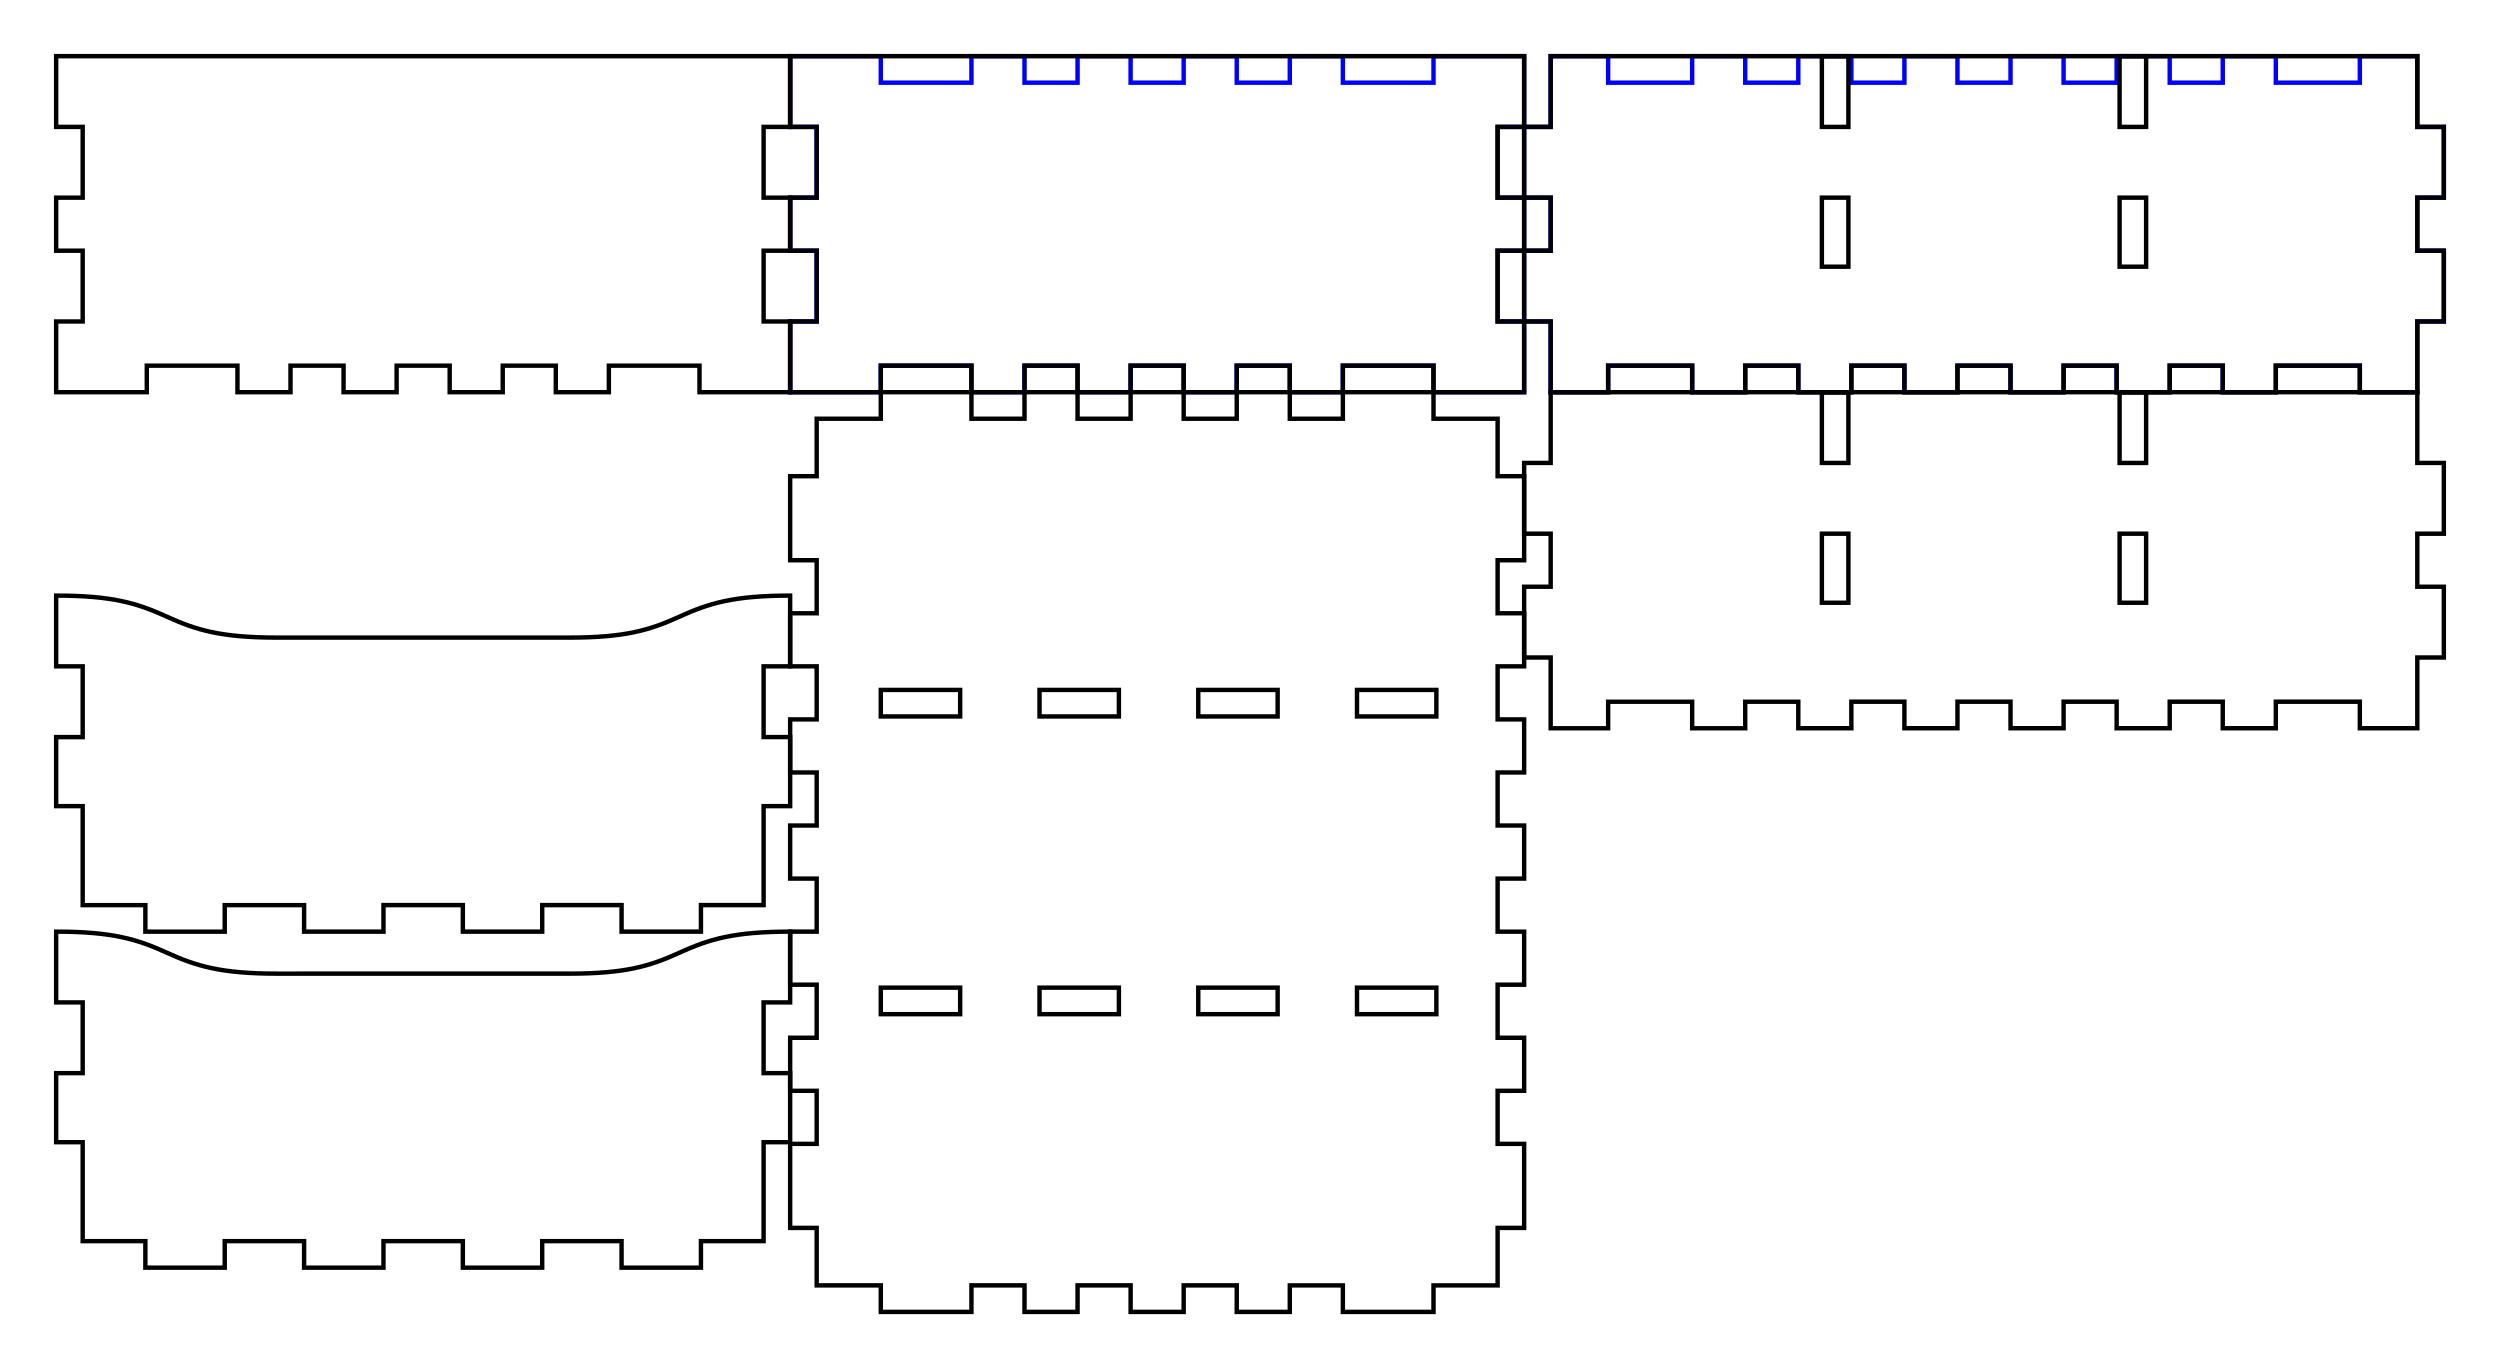 <?xml version="1.0" encoding="UTF-8" standalone="no"?>
<svg
   xmlns:dc="http://purl.org/dc/elements/1.1/"
   xmlns:cc="http://creativecommons.org/ns#"
   xmlns:rdf="http://www.w3.org/1999/02/22-rdf-syntax-ns#"
   xmlns:svg="http://www.w3.org/2000/svg"
   xmlns="http://www.w3.org/2000/svg"
   xmlns:sodipodi="http://sodipodi.sourceforge.net/DTD/sodipodi-0.dtd"
   xmlns:inkscape="http://www.inkscape.org/namespaces/inkscape"
   version="1.1"
   width="282.7mm"
   height="154.7mm"
   viewBox=" 0 0 1001.694 548.15"
   id="svg10091"
   sodipodi:docname="pilotbox-inside.svg"
   inkscape:version="0.92.1 r15371">
  <defs
     id="defs10095" />
  <sodipodi:namedview
     pagecolor="#ffffff"
     bordercolor="#666666"
     borderopacity="1"
     objecttolerance="10"
     gridtolerance="10"
     guidetolerance="10"
     inkscape:pageopacity="0"
     inkscape:pageshadow="2"
     inkscape:window-width="1920"
     inkscape:window-height="1027"
     id="namedview10093"
     showgrid="false"
     inkscape:zoom="1.5194749"
     inkscape:cx="-37.770222"
     inkscape:cy="250.75682"
     inkscape:window-x="-8"
     inkscape:window-y="-8"
     inkscape:window-maximized="1"
     inkscape:current-layer="svg10091" />
  <!-- Front-->
  <!-- Back-->
  <g
     transform="translate(316.595, 22.5) "
     id="g10073"
     style="stroke-width:1.772;stroke-miterlimit:4;stroke-dasharray:none;stroke:#0000ff;stroke-opacity:1">
    <polygon
       style="stroke:#0000ff;fill:none;stroke-width:1.772;stroke-miterlimit:4;stroke-dasharray:none;stroke-opacity:1"
       points="0, 0 36.319, 0 36.319, 10.63 72.638, 10.63 72.638, 0 93.898, 0 93.898, 10.63 115.158, 10.63 115.158, 0 136.417, 0 136.417, 10.63 157.677, 10.63 157.677, 0 178.937, 0 178.937, 10.63 200.197, 10.63 200.197, 0 221.457, 0 221.457, 10.63 257.776, 10.63 257.776, 0 294.095, 0 294.095, 28.346 283.465, 28.346 283.465, 56.693 294.095, 56.693 294.095, 77.953 283.465, 77.953 283.465, 106.299 294.095, 106.299 294.095, 134.646 257.776, 134.646 257.776, 124.016 221.457, 124.016 221.457, 134.646 200.197, 134.646 200.197, 124.016 178.937, 124.016 178.937, 134.646 157.677, 134.646 157.677, 124.016 136.417, 124.016 136.417, 134.646 115.158, 134.646 115.158, 124.016 93.898, 124.016 93.898, 134.646 72.638, 134.646 72.638, 124.016 36.319, 124.016 36.319, 134.646 0, 134.646 0, 106.299 10.63, 106.299 10.63, 77.953 0, 77.953 0, 56.693 10.63, 56.693 10.63, 28.346 0, 28.346 "
       id="polygon10071" />
  </g>
  <!-- Left-->
  <g
     transform="translate(610.689, 22.5) "
     id="g10077"
     style="stroke-width:1.772;stroke-miterlimit:4;stroke-dasharray:none;stroke:#0000ff;stroke-opacity:1">
    <polygon
       style="stroke:#0000ff;fill:none;stroke-width:1.772;stroke-miterlimit:4;stroke-dasharray:none;stroke-opacity:1"
       points="10.63, 0 33.661, 0 33.661, 10.63 67.323, 10.63 67.323, 0 88.583, 0 88.583, 10.63 109.843, 10.63 109.843, 0 131.102, 0 131.102, 10.63 152.362, 10.63 152.362, 0 173.622, 0 173.622, 10.63 194.882, 10.63 194.882, 0 216.142, 0 216.142, 10.63 237.402, 10.63 237.402, 0 258.662, 0 258.662, 10.63 279.921, 10.63 279.921, 0 301.181, 0 301.181, 10.63 334.843, 10.63 334.843, 0 357.874, 0 357.874, 28.346 368.504, 28.346 368.504, 56.693 357.874, 56.693 357.874, 77.953 368.504, 77.953 368.504, 106.299 357.874, 106.299 357.874, 134.646 334.843, 134.646 334.843, 124.016 301.181, 124.016 301.181, 134.646 279.921, 134.646 279.921, 124.016 258.662, 124.016 258.662, 134.646 237.402, 134.646 237.402, 124.016 216.142, 124.016 216.142, 134.646 194.882, 134.646 194.882, 124.016 173.622, 124.016 173.622, 134.646 152.362, 134.646 152.362, 124.016 131.102, 124.016 131.102, 134.646 109.843, 134.646 109.843, 124.016 88.583, 124.016 88.583, 134.646 67.323, 134.646 67.323, 124.016 33.661, 124.016 33.661, 134.646 10.63, 134.646 10.63, 106.299 0, 106.299 0, 77.953 10.63, 77.953 10.63, 56.693 0, 56.693 0, 28.346 10.63, 28.346 "
       id="polygon10075" />
  </g>
  <!-- Right-->
  <!-- Top-->
  <!-- Bottom-->
  <g
     transform="translate(316.595,157.146)"
     id="g10089"
     style="stroke-width:1.772;stroke-miterlimit:4;stroke-dasharray:none">
    <path
       style="fill:none;stroke:#000000;stroke-width:1.772;stroke-miterlimit:4;stroke-dasharray:none"
       d="M 10.63,10.63 H 36.319 V 0 h 36.319 v 10.63 h 21.26 V 0 h 21.26 v 10.63 h 21.26 V 0 h 21.26 v 10.63 h 21.26 V 0 h 21.26 v 10.63 h 21.26 V 0 h 36.319 v 10.63 h 25.689 v 23.032 h 10.63 V 67.323 H 283.465 v 21.26 h 10.63 v 21.26 H 283.465 v 21.26 h 10.63 v 21.26 H 283.465 v 21.26 h 10.63 v 21.26 H 283.465 v 21.26 h 10.63 v 21.26 H 283.465 v 21.26 h 10.63 v 21.26 H 283.465 v 21.26 h 10.63 V 334.843 H 283.465 v 23.032 h -25.689 v 10.63 h -36.319 v -10.63 h -21.26 v 10.63 H 178.937 V 357.874 H 157.677 v 10.63 h -21.26 v -10.63 h -21.26 v 10.63 H 93.898 v -10.63 h -21.26 v 10.63 H 36.319 V 357.874 H 10.63 V 334.843 H 0 V 301.181 H 10.63 V 279.921 H 0 V 258.662 H 10.63 V 237.402 H 0 V 216.142 H 10.63 V 194.882 H 0 V 173.622 H 10.63 V 152.362 H 0 V 131.102 H 10.63 V 109.843 H 0 V 88.583 H 10.63 V 67.323 H 0 V 33.661 h 10.63 z"
       id="polygon10087"
       inkscape:connector-curvature="0" />
  </g>
  <path
     sodipodi:nodetypes="ccccccccccccccccccccccccccccccccccccccccc"
     inkscape:connector-curvature="0"
     id="polygon10646"
     d="M 22.5,22.5 H 316.595 v 28.346 h -10.63 v 28.346 h 10.63 v 21.26 h -10.63 v 28.346 h 10.63 V 157.146 H 280.276 V 146.516 H 243.957 V 157.146 H 222.697 V 146.516 H 201.437 V 157.146 H 180.177 V 146.516 H 158.917 V 157.146 H 137.658 V 146.516 H 116.398 V 157.146 H 95.138 V 146.516 H 58.819 V 157.146 H 22.5 v -28.346 h 10.63 V 100.453 H 22.5 V 79.193 h 10.63 v -28.346 h -10.63 z"
     style="fill:none;stroke:#000000;stroke-width:1.772;stroke-miterlimit:4;stroke-dasharray:none;stroke-opacity:1" />
  <g
     style="stroke-width:1.772;stroke-miterlimit:4;stroke-dasharray:none;stroke:#000000;stroke-opacity:1"
     id="g10652"
     transform="translate(316.595, 22.5) ">
    <path
       style="fill:none;stroke:#000000;stroke-width:1.772;stroke-miterlimit:4;stroke-dasharray:none;stroke-opacity:1"
       d="M 0,0 H 294.095 V 28.346 H 283.465 v 28.346 h 10.63 V 77.953 H 283.465 v 28.346 h 10.63 v 28.346 H 257.776 v -10.63 h -36.319 v 10.63 h -21.26 v -10.63 h -21.26 v 10.63 H 157.677 v -10.63 h -21.26 v 10.63 H 115.158 V 124.016 H 93.898 v 10.63 H 72.638 V 124.016 H 36.319 v 10.63 H 0 V 106.299 H 10.63 V 77.953 H 0 V 56.693 H 10.63 V 28.346 H 0 Z"
       id="polygon10650"
       inkscape:connector-curvature="0"
       sodipodi:nodetypes="ccccccccccccccccccccccccccccccccccccccccc" />
  </g>
  <g
     style="stroke-width:1.772;stroke-miterlimit:4;stroke-dasharray:none;stroke:#000000;stroke-opacity:1"
     id="g10656"
     transform="translate(610.689, 22.5) ">
    <path
       style="fill:none;stroke:#000000;stroke-width:1.772;stroke-miterlimit:4;stroke-dasharray:none;stroke-opacity:1"
       d="m 10.63,0 h 347.244 v 28.346 h 10.63 v 28.346 h -10.63 v 21.26 h 10.63 v 28.346 h -10.63 v 28.346 H 334.843 v -10.63 h -33.661 v 10.63 h -21.26 v -10.63 h -21.26 v 10.63 h -21.26 v -10.63 h -21.26 v 10.63 h -21.26 v -10.63 h -21.26 v 10.63 h -21.26 v -10.63 h -21.26 v 10.63 H 109.843 V 124.016 H 88.583 v 10.63 H 67.323 V 124.016 H 33.661 v 10.63 H 10.63 V 106.299 H 0 V 77.953 H 10.63 V 56.693 H 0 V 28.346 h 10.63 z"
       id="polygon10654"
       inkscape:connector-curvature="0"
       sodipodi:nodetypes="ccccccccccccccccccccccccccccccccccccccccccccccccc" />
  </g>
  <g
     style="stroke-width:1.772;stroke-miterlimit:4;stroke-dasharray:none;stroke:#000000;stroke-opacity:1"
     id="g10660"
     transform="translate(610.689, 157.146) ">
    <path
       style="fill:none;stroke:#000000;stroke-width:1.772;stroke-miterlimit:4;stroke-dasharray:none;stroke-opacity:1"
       d="m 10.63,0 h 347.244 v 28.346 h 10.63 v 28.346 h -10.63 v 21.26 h 10.63 v 28.346 h -10.63 v 28.346 H 334.843 v -10.63 h -33.661 v 10.63 h -21.26 v -10.63 h -21.26 v 10.63 h -21.26 v -10.63 h -21.26 v 10.63 h -21.26 v -10.63 h -21.26 v 10.63 h -21.26 v -10.63 h -21.26 v 10.63 H 109.843 V 124.016 H 88.583 v 10.63 H 67.323 V 124.016 H 33.661 v 10.63 H 10.63 V 106.299 H 0 V 77.953 H 10.63 V 56.693 H 0 V 28.346 h 10.63 z"
       id="polygon10658"
       inkscape:connector-curvature="0"
       sodipodi:nodetypes="ccccccccccccccccccccccccccccccccccccccccccccccccc" />
  </g>
  <path
     style="fill:none;stroke:#000000;stroke-width:1.772;stroke-linecap:butt;stroke-linejoin:miter;stroke-miterlimit:4;stroke-dasharray:none;stroke-opacity:1"
     d="m 352.914,276.437 v 10.63 h 31.801 v -10.63 z m 63.602,0 v 10.63 h 31.801 v -10.63 z m 63.602,0 v 10.63 h 31.801 v -10.63 z m 63.602,0 v 10.63 h 31.801 v -10.63 z"
     id="path10692"
     inkscape:connector-curvature="0"
     sodipodi:nodetypes="cccccccccccccccccccc" />
  <path
     sodipodi:nodetypes="cccccccccccccccccccc"
     inkscape:connector-curvature="0"
     id="path10694"
     d="m 352.914,395.729 v 10.63 h 31.801 v -10.63 z m 63.602,0 v 10.63 h 31.801 v -10.63 z m 63.602,0 v 10.63 h 31.801 v -10.63 z m 63.602,0 v 10.63 h 31.801 v -10.63 z"
     style="fill:none;stroke:#000000;stroke-width:1.772;stroke-linecap:butt;stroke-linejoin:miter;stroke-miterlimit:4;stroke-dasharray:none;stroke-opacity:1" />
  <path
     style="fill:none;stroke:#000000;stroke-width:1.772;stroke-linecap:butt;stroke-linejoin:miter;stroke-miterlimit:4;stroke-dasharray:none;stroke-opacity:1"
     d="m 740.611,157.146 h -10.63 v 28.346 h 10.63 z m 0,56.693 h -10.63 l -10e-6,27.667 h 10.63 z"
     id="path10700"
     inkscape:connector-curvature="0"
     sodipodi:nodetypes="cccccccccc" />
  <path
     sodipodi:nodetypes="cccccccccc"
     inkscape:connector-curvature="0"
     id="path10702"
     d="m 859.902,157.146 h -10.63 v 28.346 h 10.63 z m 0,56.693 h -10.63 l -10e-6,27.667 h 10.63 z"
     style="fill:none;stroke:#000000;stroke-width:1.772;stroke-linecap:butt;stroke-linejoin:miter;stroke-miterlimit:4;stroke-dasharray:none;stroke-opacity:1" />
  <path
     sodipodi:nodetypes="cccccccccc"
     inkscape:connector-curvature="0"
     id="path10708"
     d="m 740.611,22.5 h -10.63 v 28.346 h 10.63 z m 0,56.693 h -10.63 l -10e-6,27.667 h 10.63 z"
     style="fill:none;stroke:#000000;stroke-width:1.772;stroke-linecap:butt;stroke-linejoin:miter;stroke-miterlimit:4;stroke-dasharray:none;stroke-opacity:1" />
  <path
     style="fill:none;stroke:#000000;stroke-width:1.772;stroke-linecap:butt;stroke-linejoin:miter;stroke-miterlimit:4;stroke-dasharray:none;stroke-opacity:1"
     d="m 859.902,22.5 h -10.63 v 28.346 h 10.63 z m 0,56.693 h -10.63 l -10e-6,27.667 h 10.63 z"
     id="path10710"
     inkscape:connector-curvature="0"
     sodipodi:nodetypes="cccccccccc" />
  <path
     style="fill:none;stroke:#000000;stroke-width:1.772;stroke-linecap:butt;stroke-linejoin:miter;stroke-miterlimit:4;stroke-dasharray:none;stroke-opacity:1"
     d="m 22.5,401.634 h 10.63 v 28.346 h -10.63 l -10e-6,27.667 h 10.63 l 1e-5,39.655 h 25.113 v 10.63 h 31.801 v -10.63 h 31.801 v 10.63 h 31.801 v -10.63 h 31.801 v 10.63 h 31.801 v -10.63 h 31.801 v 10.63 h 31.801 v -10.63 h 25.113 l -10e-6,-39.655 h 10.63 l 10e-6,-27.667 h -10.63 v -28.346 h 10.63 v -28.346 c -22.722,2e-5 -32.55,3.084 -44.291,8.415 -11.742,5.331 -21.492,8.415 -44.291,8.415 H 111.083 c -22.799,0 -32.55,-3.084 -44.291,-8.415 -11.742,-5.331 -21.57,-8.415 -44.291,-8.415 z"
     id="path10674-6"
     inkscape:connector-curvature="0"
     sodipodi:nodetypes="ccccccccccccccccccccccccccccccczcczcc" />
  <path
     sodipodi:nodetypes="ccccccccccccccccccccccccccccccczcczcc"
     inkscape:connector-curvature="0"
     id="path11999"
     d="M 316.595,266.988 H 305.965 v 28.346 h 10.63 l 10e-6,27.667 h -10.63 l -10e-6,39.655 h -25.113 v 10.63 h -31.801 v -10.63 h -31.801 v 10.63 h -31.801 v -10.63 h -31.801 v 10.63 h -31.801 V 362.658 H 90.044 v 10.63 h -31.801 v -10.63 h -25.113 l 10e-6,-39.655 h -10.63 l -10e-6,-27.667 h 10.63 v -28.346 h -10.63 v -28.346 c 22.722,2e-5 32.55,3.084 44.291,8.415 11.742,5.331 21.492,8.415 44.291,8.415 h 116.929 c 22.799,0 32.55,-3.084 44.291,-8.415 11.742,-5.331 21.57,-8.415 44.291,-8.415 z"
     style="fill:none;stroke:#000000;stroke-width:1.772;stroke-linecap:butt;stroke-linejoin:miter;stroke-miterlimit:4;stroke-dasharray:none;stroke-opacity:1" />
</svg>
